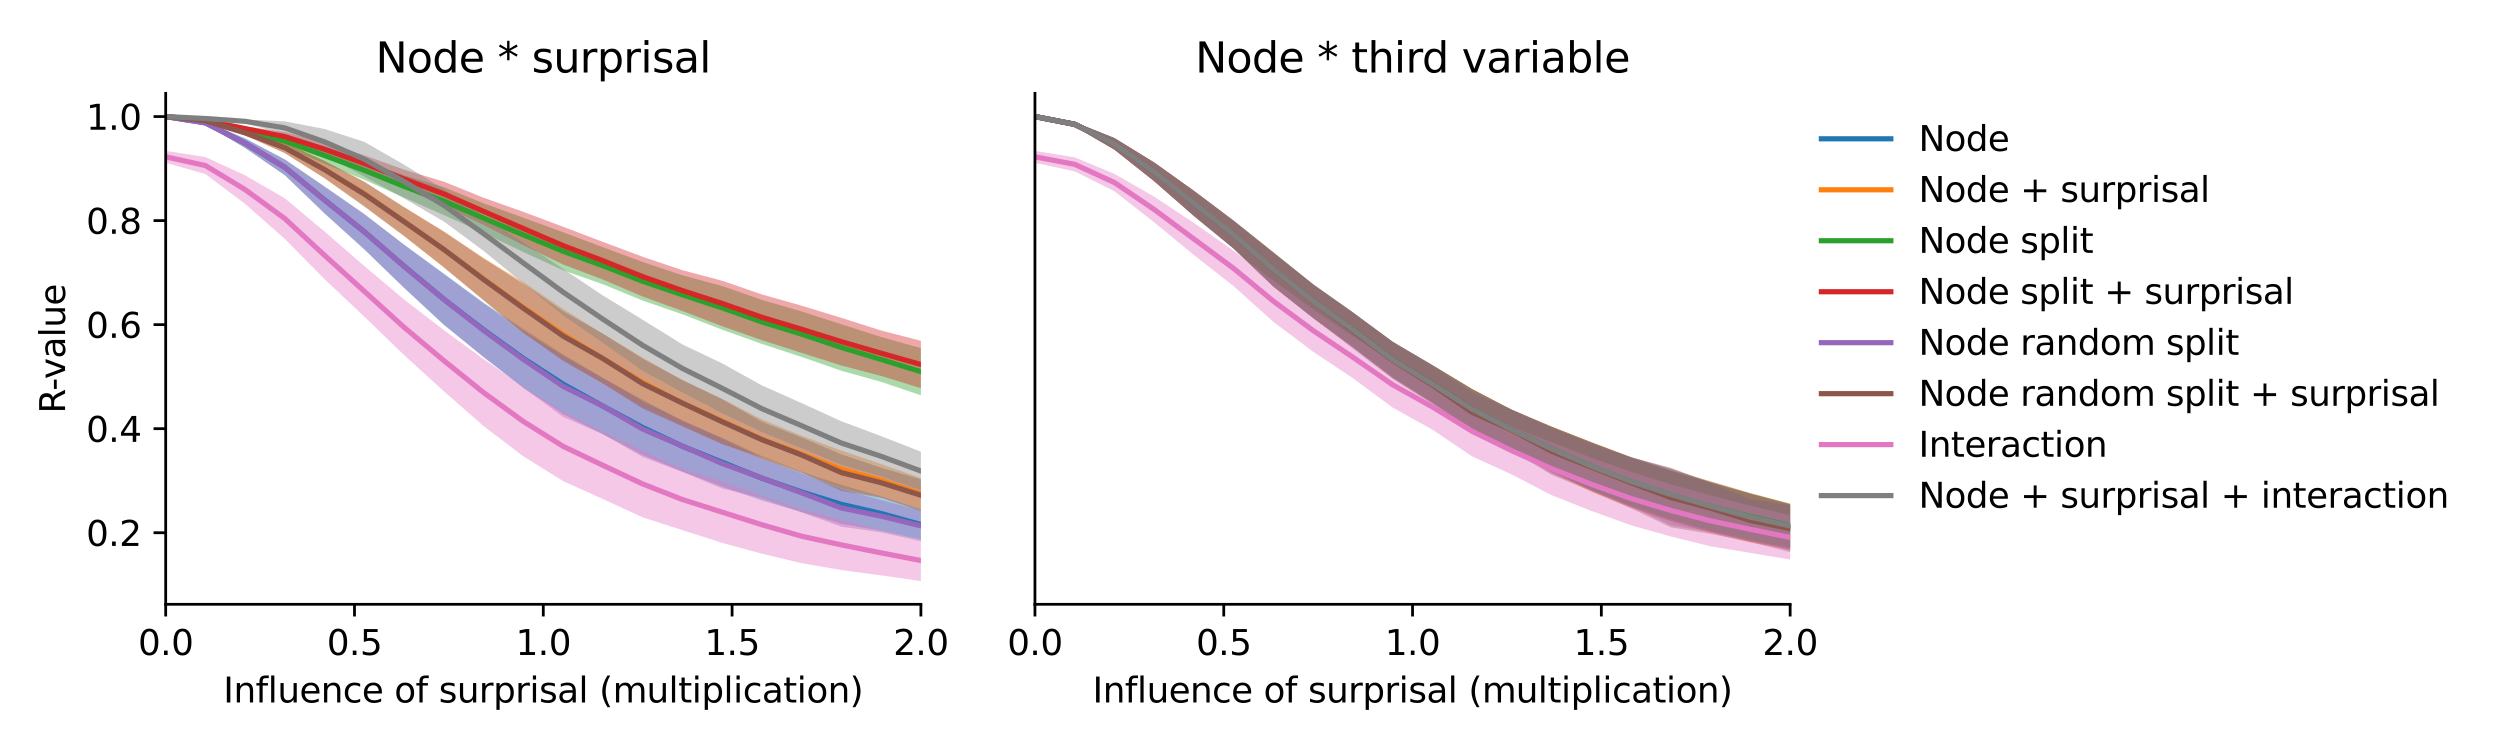 <?xml version="1.0" encoding="utf-8" standalone="no"?>
<!DOCTYPE svg PUBLIC "-//W3C//DTD SVG 1.1//EN"
  "http://www.w3.org/Graphics/SVG/1.1/DTD/svg11.dtd">
<svg xmlns:xlink="http://www.w3.org/1999/xlink" width="720pt" height="216pt" viewBox="0 0 720 216" xmlns="http://www.w3.org/2000/svg" version="1.1">
 <defs>
  <style type="text/css">*{stroke-linejoin: round; stroke-linecap: butt}</style>
 </defs>
 <g id="figure_1">
  <g id="patch_1">
   <path d="M 0 216 
L 720 216 
L 720 0 
L 0 0 
z
" style="fill: #ffffff"/>
  </g>
  <g id="axes_1">
   <g id="patch_2">
    <path d="M 47.72 174.04 
L 265.215 174.04 
L 265.215 26.88 
L 47.72 26.88 
z
" style="fill: #ffffff"/>
   </g>
   <g id="PolyCollection_1">
    <path d="M 47.72 33.569 
L 47.72 33.569 
L 59.167 35.748 
L 70.614 42.632 
L 82.061 50.492 
L 93.508 61.438 
L 104.956 71.834 
L 116.403 82.88 
L 127.85 93.573 
L 139.297 102.807 
L 150.744 111.734 
L 162.191 119.196 
L 173.638 125.082 
L 185.085 131.063 
L 196.532 135.817 
L 207.979 140.161 
L 219.427 144.124 
L 230.874 147.487 
L 242.321 150.876 
L 253.768 152.838 
L 265.215 155.472 
L 265.215 146.646 
L 265.215 146.646 
L 253.768 142.94 
L 242.321 139.629 
L 230.874 135.896 
L 219.427 131.342 
L 207.979 126.079 
L 196.532 121.208 
L 185.085 115.148 
L 173.638 108.836 
L 162.191 102.059 
L 150.744 94.739 
L 139.297 87.182 
L 127.85 78.833 
L 116.403 70.482 
L 104.956 61.746 
L 93.508 53.788 
L 82.061 45.963 
L 70.614 39.896 
L 59.167 35.041 
L 47.72 33.569 
z
" clip-path="url(#p0ae86e2008)" style="fill: #1f77b4; fill-opacity: 0.4"/>
   </g>
   <g id="PolyCollection_2">
    <path d="M 47.72 33.569 
L 47.72 33.569 
L 59.167 35.031 
L 70.614 38.986 
L 82.061 44.102 
L 93.508 51.322 
L 104.956 59.359 
L 116.403 67.964 
L 127.85 77.095 
L 139.297 86.485 
L 150.744 95.923 
L 162.191 103.596 
L 173.638 110.538 
L 185.085 117.208 
L 196.532 122.683 
L 207.979 127.697 
L 219.427 132.233 
L 230.874 136.138 
L 242.321 140.631 
L 253.768 143.161 
L 265.215 146.797 
L 265.215 137.69 
L 265.215 137.69 
L 253.768 133.636 
L 242.321 129.763 
L 230.874 125.489 
L 219.427 120.787 
L 207.979 114.847 
L 196.532 109.552 
L 185.085 103.005 
L 173.638 96.138 
L 162.191 88.971 
L 150.744 81.23 
L 139.297 74.293 
L 127.85 66.661 
L 116.403 59.611 
L 104.956 52.386 
L 93.508 46.366 
L 82.061 41.026 
L 70.614 37.524 
L 59.167 34.537 
L 47.72 33.569 
z
" clip-path="url(#p0ae86e2008)" style="fill: #ff7f0e; fill-opacity: 0.4"/>
   </g>
   <g id="PolyCollection_3">
    <path d="M 47.72 33.569 
L 47.72 33.569 
L 59.167 35.283 
L 70.614 38.767 
L 82.061 42.314 
L 93.508 47.187 
L 104.956 51.795 
L 116.403 56.91 
L 127.85 61.953 
L 139.297 67.108 
L 150.744 72.613 
L 162.191 77.849 
L 173.638 81.858 
L 185.085 86.563 
L 196.532 90.527 
L 207.979 94.953 
L 219.427 99.046 
L 230.874 102.799 
L 242.321 106.779 
L 253.768 109.984 
L 265.215 113.843 
L 265.215 100.255 
L 265.215 100.255 
L 253.768 97.055 
L 242.321 93.39 
L 230.874 89.698 
L 219.427 86.386 
L 207.979 82.369 
L 196.532 79.292 
L 185.085 75.445 
L 173.638 71.202 
L 162.191 66.897 
L 150.744 62.708 
L 139.297 58.568 
L 127.85 53.914 
L 116.403 50.458 
L 104.956 46.352 
L 93.508 42.427 
L 82.061 38.972 
L 70.614 36.926 
L 59.167 34.676 
L 47.72 33.569 
z
" clip-path="url(#p0ae86e2008)" style="fill: #2ca02c; fill-opacity: 0.4"/>
   </g>
   <g id="PolyCollection_4">
    <path d="M 47.72 33.57 
L 47.72 33.57 
L 59.167 34.95 
L 70.614 37.689 
L 82.061 40.719 
L 93.508 44.95 
L 104.956 49.392 
L 116.403 54.255 
L 127.85 59.388 
L 139.297 64.827 
L 150.744 70.645 
L 162.191 76.191 
L 173.638 80.51 
L 185.085 85.411 
L 196.532 89.564 
L 207.979 93.961 
L 219.427 97.973 
L 230.874 101.631 
L 242.321 105.268 
L 253.768 108.281 
L 265.215 111.804 
L 265.215 98.152 
L 265.215 98.152 
L 253.768 95.183 
L 242.321 91.549 
L 230.874 88.045 
L 219.427 84.797 
L 207.979 80.851 
L 196.532 77.824 
L 185.085 73.943 
L 173.638 69.67 
L 162.191 65.313 
L 150.744 61.027 
L 139.297 56.96 
L 127.85 52.326 
L 116.403 48.874 
L 104.956 44.749 
L 93.508 41.02 
L 82.061 38.013 
L 70.614 36.394 
L 59.167 34.479 
L 47.72 33.57 
z
" clip-path="url(#p0ae86e2008)" style="fill: #d62728; fill-opacity: 0.4"/>
   </g>
   <g id="PolyCollection_5">
    <path d="M 47.72 33.569 
L 47.72 33.569 
L 59.167 35.743 
L 70.614 42.635 
L 82.061 50.455 
L 93.508 61.552 
L 104.956 71.851 
L 116.403 82.971 
L 127.85 93.492 
L 139.297 102.916 
L 150.744 111.68 
L 162.191 120.071 
L 173.638 125.037 
L 185.085 131.606 
L 196.532 135.927 
L 207.979 140.687 
L 219.427 143.461 
L 230.874 147.581 
L 242.321 151.689 
L 253.768 153.308 
L 265.215 155.887 
L 265.215 147.028 
L 265.215 147.028 
L 253.768 144.012 
L 242.321 140.928 
L 230.874 136.313 
L 219.427 131.876 
L 207.979 126.304 
L 196.532 121.051 
L 185.085 115.571 
L 173.638 108.887 
L 162.191 102.506 
L 150.744 95.343 
L 139.297 87.416 
L 127.85 78.952 
L 116.403 70.521 
L 104.956 61.626 
L 93.508 53.702 
L 82.061 45.942 
L 70.614 39.883 
L 59.167 35.048 
L 47.72 33.569 
z
" clip-path="url(#p0ae86e2008)" style="fill: #9467bd; fill-opacity: 0.4"/>
   </g>
   <g id="PolyCollection_6">
    <path d="M 47.72 33.569 
L 47.72 33.57 
L 59.167 35.033 
L 70.614 38.995 
L 82.061 44.117 
L 93.508 51.378 
L 104.956 59.545 
L 116.403 68.012 
L 127.85 76.973 
L 139.297 86.53 
L 150.744 95.854 
L 162.191 103.975 
L 173.638 110.435 
L 185.085 117.68 
L 196.532 122.806 
L 207.979 127.941 
L 219.427 131.804 
L 230.874 136.114 
L 242.321 141.373 
L 253.768 143.381 
L 265.215 147.2 
L 265.215 138.071 
L 265.215 138.071 
L 253.768 134.691 
L 242.321 130.859 
L 230.874 125.994 
L 219.427 121.465 
L 207.979 114.992 
L 196.532 109.404 
L 185.085 103.308 
L 173.638 96.089 
L 162.191 89.622 
L 150.744 81.714 
L 139.297 74.469 
L 127.85 66.741 
L 116.403 59.713 
L 104.956 52.344 
L 93.508 46.391 
L 82.061 41.024 
L 70.614 37.515 
L 59.167 34.538 
L 47.72 33.569 
z
" clip-path="url(#p0ae86e2008)" style="fill: #8c564b; fill-opacity: 0.4"/>
   </g>
   <g id="PolyCollection_7">
    <path d="M 47.72 43.453 
L 47.72 46.891 
L 59.167 50.135 
L 70.614 58.737 
L 82.061 68.833 
L 93.508 80.437 
L 104.956 91.22 
L 116.403 102.298 
L 127.85 112.684 
L 139.297 122.731 
L 150.744 131.438 
L 162.191 138.564 
L 173.638 143.721 
L 185.085 148.994 
L 196.532 152.687 
L 207.979 156.349 
L 219.427 159.461 
L 230.874 162.21 
L 242.321 164.177 
L 253.768 165.714 
L 265.215 167.351 
L 265.215 155.529 
L 265.215 155.529 
L 253.768 152.748 
L 242.321 149.689 
L 230.874 146.665 
L 219.427 142.796 
L 207.979 138.664 
L 196.532 135.046 
L 185.085 129.776 
L 173.638 124.312 
L 162.191 118.543 
L 150.744 111.342 
L 139.297 103.441 
L 127.85 95.081 
L 116.403 86.284 
L 104.956 76.645 
L 93.508 66.711 
L 82.061 57.133 
L 70.614 50.509 
L 59.167 45.227 
L 47.72 43.453 
z
" clip-path="url(#p0ae86e2008)" style="fill: #e377c2; fill-opacity: 0.4"/>
   </g>
   <g id="PolyCollection_8">
    <path d="M 47.72 33.569 
L 47.72 33.569 
L 59.167 34.186 
L 70.614 35.467 
L 82.061 38.75 
L 93.508 44.58 
L 104.956 50.902 
L 116.403 57.158 
L 127.85 63.815 
L 139.297 72.274 
L 150.744 81.669 
L 162.191 90.84 
L 173.638 98.758 
L 185.085 106.812 
L 196.532 113.025 
L 207.979 118.996 
L 219.427 124.422 
L 230.874 129.111 
L 242.321 133.875 
L 253.768 137.232 
L 265.215 141.225 
L 265.215 130.094 
L 265.215 130.094 
L 253.768 125.615 
L 242.321 121.329 
L 230.874 116.105 
L 219.427 110.996 
L 207.979 104.65 
L 196.532 99.198 
L 185.085 92.089 
L 173.638 85.1 
L 162.191 77.456 
L 150.744 69.835 
L 139.297 62.361 
L 127.85 54.497 
L 116.403 47.442 
L 104.956 40.877 
L 93.508 37.16 
L 82.061 34.95 
L 70.614 34.424 
L 59.167 34.084 
L 47.72 33.569 
z
" clip-path="url(#p0ae86e2008)" style="fill: #7f7f7f; fill-opacity: 0.4"/>
   </g>
   <g id="matplotlib.axis_1">
    <g id="xtick_1">
     <g id="line2d_1">
      <defs>
       <path id="m5167c7454b" d="M 0 0 
L 0 3.5 
" style="stroke: #000000; stroke-width: 0.8"/>
      </defs>
      <g>
       <use xlink:href="#m5167c7454b" x="47.72" y="174.04" style="stroke: #000000; stroke-width: 0.8"/>
      </g>
     </g>
     <g id="text_1">
      <!-- 0.0 -->
      <g transform="translate(39.768 188.638)scale(0.1 -0.1)">
       <defs>
        <path id="DejaVuSans-30" d="M 2034 4250 
Q 1547 4250 1301 3770 
Q 1056 3291 1056 2328 
Q 1056 1369 1301 889 
Q 1547 409 2034 409 
Q 2525 409 2770 889 
Q 3016 1369 3016 2328 
Q 3016 3291 2770 3770 
Q 2525 4250 2034 4250 
z
M 2034 4750 
Q 2819 4750 3233 4129 
Q 3647 3509 3647 2328 
Q 3647 1150 3233 529 
Q 2819 -91 2034 -91 
Q 1250 -91 836 529 
Q 422 1150 422 2328 
Q 422 3509 836 4129 
Q 1250 4750 2034 4750 
z
" transform="scale(0.016)"/>
        <path id="DejaVuSans-2e" d="M 684 794 
L 1344 794 
L 1344 0 
L 684 0 
L 684 794 
z
" transform="scale(0.016)"/>
       </defs>
       <use xlink:href="#DejaVuSans-30"/>
       <use xlink:href="#DejaVuSans-2e" x="63.623"/>
       <use xlink:href="#DejaVuSans-30" x="95.41"/>
      </g>
     </g>
    </g>
    <g id="xtick_2">
     <g id="line2d_2">
      <g>
       <use xlink:href="#m5167c7454b" x="102.094" y="174.04" style="stroke: #000000; stroke-width: 0.8"/>
      </g>
     </g>
     <g id="text_2">
      <!-- 0.5 -->
      <g transform="translate(94.142 188.638)scale(0.1 -0.1)">
       <defs>
        <path id="DejaVuSans-35" d="M 691 4666 
L 3169 4666 
L 3169 4134 
L 1269 4134 
L 1269 2991 
Q 1406 3038 1543 3061 
Q 1681 3084 1819 3084 
Q 2600 3084 3056 2656 
Q 3513 2228 3513 1497 
Q 3513 744 3044 326 
Q 2575 -91 1722 -91 
Q 1428 -91 1123 -41 
Q 819 9 494 109 
L 494 744 
Q 775 591 1075 516 
Q 1375 441 1709 441 
Q 2250 441 2565 725 
Q 2881 1009 2881 1497 
Q 2881 1984 2565 2268 
Q 2250 2553 1709 2553 
Q 1456 2553 1204 2497 
Q 953 2441 691 2322 
L 691 4666 
z
" transform="scale(0.016)"/>
       </defs>
       <use xlink:href="#DejaVuSans-30"/>
       <use xlink:href="#DejaVuSans-2e" x="63.623"/>
       <use xlink:href="#DejaVuSans-35" x="95.41"/>
      </g>
     </g>
    </g>
    <g id="xtick_3">
     <g id="line2d_3">
      <g>
       <use xlink:href="#m5167c7454b" x="156.468" y="174.04" style="stroke: #000000; stroke-width: 0.8"/>
      </g>
     </g>
     <g id="text_3">
      <!-- 1.0 -->
      <g transform="translate(148.516 188.638)scale(0.1 -0.1)">
       <defs>
        <path id="DejaVuSans-31" d="M 794 531 
L 1825 531 
L 1825 4091 
L 703 3866 
L 703 4441 
L 1819 4666 
L 2450 4666 
L 2450 531 
L 3481 531 
L 3481 0 
L 794 0 
L 794 531 
z
" transform="scale(0.016)"/>
       </defs>
       <use xlink:href="#DejaVuSans-31"/>
       <use xlink:href="#DejaVuSans-2e" x="63.623"/>
       <use xlink:href="#DejaVuSans-30" x="95.41"/>
      </g>
     </g>
    </g>
    <g id="xtick_4">
     <g id="line2d_4">
      <g>
       <use xlink:href="#m5167c7454b" x="210.841" y="174.04" style="stroke: #000000; stroke-width: 0.8"/>
      </g>
     </g>
     <g id="text_4">
      <!-- 1.5 -->
      <g transform="translate(202.89 188.638)scale(0.1 -0.1)">
       <use xlink:href="#DejaVuSans-31"/>
       <use xlink:href="#DejaVuSans-2e" x="63.623"/>
       <use xlink:href="#DejaVuSans-35" x="95.41"/>
      </g>
     </g>
    </g>
    <g id="xtick_5">
     <g id="line2d_5">
      <g>
       <use xlink:href="#m5167c7454b" x="265.215" y="174.04" style="stroke: #000000; stroke-width: 0.8"/>
      </g>
     </g>
     <g id="text_5">
      <!-- 2.0 -->
      <g transform="translate(257.263 188.638)scale(0.1 -0.1)">
       <defs>
        <path id="DejaVuSans-32" d="M 1228 531 
L 3431 531 
L 3431 0 
L 469 0 
L 469 531 
Q 828 903 1448 1529 
Q 2069 2156 2228 2338 
Q 2531 2678 2651 2914 
Q 2772 3150 2772 3378 
Q 2772 3750 2511 3984 
Q 2250 4219 1831 4219 
Q 1534 4219 1204 4116 
Q 875 4013 500 3803 
L 500 4441 
Q 881 4594 1212 4672 
Q 1544 4750 1819 4750 
Q 2544 4750 2975 4387 
Q 3406 4025 3406 3419 
Q 3406 3131 3298 2873 
Q 3191 2616 2906 2266 
Q 2828 2175 2409 1742 
Q 1991 1309 1228 531 
z
" transform="scale(0.016)"/>
       </defs>
       <use xlink:href="#DejaVuSans-32"/>
       <use xlink:href="#DejaVuSans-2e" x="63.623"/>
       <use xlink:href="#DejaVuSans-30" x="95.41"/>
      </g>
     </g>
    </g>
    <g id="text_6">
     <!-- Influence of surprisal (multiplication) -->
     <g transform="translate(64.321 202.317)scale(0.1 -0.1)">
      <defs>
       <path id="DejaVuSans-49" d="M 628 4666 
L 1259 4666 
L 1259 0 
L 628 0 
L 628 4666 
z
" transform="scale(0.016)"/>
       <path id="DejaVuSans-6e" d="M 3513 2113 
L 3513 0 
L 2938 0 
L 2938 2094 
Q 2938 2591 2744 2837 
Q 2550 3084 2163 3084 
Q 1697 3084 1428 2787 
Q 1159 2491 1159 1978 
L 1159 0 
L 581 0 
L 581 3500 
L 1159 3500 
L 1159 2956 
Q 1366 3272 1645 3428 
Q 1925 3584 2291 3584 
Q 2894 3584 3203 3211 
Q 3513 2838 3513 2113 
z
" transform="scale(0.016)"/>
       <path id="DejaVuSans-66" d="M 2375 4863 
L 2375 4384 
L 1825 4384 
Q 1516 4384 1395 4259 
Q 1275 4134 1275 3809 
L 1275 3500 
L 2222 3500 
L 2222 3053 
L 1275 3053 
L 1275 0 
L 697 0 
L 697 3053 
L 147 3053 
L 147 3500 
L 697 3500 
L 697 3744 
Q 697 4328 969 4595 
Q 1241 4863 1831 4863 
L 2375 4863 
z
" transform="scale(0.016)"/>
       <path id="DejaVuSans-6c" d="M 603 4863 
L 1178 4863 
L 1178 0 
L 603 0 
L 603 4863 
z
" transform="scale(0.016)"/>
       <path id="DejaVuSans-75" d="M 544 1381 
L 544 3500 
L 1119 3500 
L 1119 1403 
Q 1119 906 1312 657 
Q 1506 409 1894 409 
Q 2359 409 2629 706 
Q 2900 1003 2900 1516 
L 2900 3500 
L 3475 3500 
L 3475 0 
L 2900 0 
L 2900 538 
Q 2691 219 2414 64 
Q 2138 -91 1772 -91 
Q 1169 -91 856 284 
Q 544 659 544 1381 
z
M 1991 3584 
L 1991 3584 
z
" transform="scale(0.016)"/>
       <path id="DejaVuSans-65" d="M 3597 1894 
L 3597 1613 
L 953 1613 
Q 991 1019 1311 708 
Q 1631 397 2203 397 
Q 2534 397 2845 478 
Q 3156 559 3463 722 
L 3463 178 
Q 3153 47 2828 -22 
Q 2503 -91 2169 -91 
Q 1331 -91 842 396 
Q 353 884 353 1716 
Q 353 2575 817 3079 
Q 1281 3584 2069 3584 
Q 2775 3584 3186 3129 
Q 3597 2675 3597 1894 
z
M 3022 2063 
Q 3016 2534 2758 2815 
Q 2500 3097 2075 3097 
Q 1594 3097 1305 2825 
Q 1016 2553 972 2059 
L 3022 2063 
z
" transform="scale(0.016)"/>
       <path id="DejaVuSans-63" d="M 3122 3366 
L 3122 2828 
Q 2878 2963 2633 3030 
Q 2388 3097 2138 3097 
Q 1578 3097 1268 2742 
Q 959 2388 959 1747 
Q 959 1106 1268 751 
Q 1578 397 2138 397 
Q 2388 397 2633 464 
Q 2878 531 3122 666 
L 3122 134 
Q 2881 22 2623 -34 
Q 2366 -91 2075 -91 
Q 1284 -91 818 406 
Q 353 903 353 1747 
Q 353 2603 823 3093 
Q 1294 3584 2113 3584 
Q 2378 3584 2631 3529 
Q 2884 3475 3122 3366 
z
" transform="scale(0.016)"/>
       <path id="DejaVuSans-20" transform="scale(0.016)"/>
       <path id="DejaVuSans-6f" d="M 1959 3097 
Q 1497 3097 1228 2736 
Q 959 2375 959 1747 
Q 959 1119 1226 758 
Q 1494 397 1959 397 
Q 2419 397 2687 759 
Q 2956 1122 2956 1747 
Q 2956 2369 2687 2733 
Q 2419 3097 1959 3097 
z
M 1959 3584 
Q 2709 3584 3137 3096 
Q 3566 2609 3566 1747 
Q 3566 888 3137 398 
Q 2709 -91 1959 -91 
Q 1206 -91 779 398 
Q 353 888 353 1747 
Q 353 2609 779 3096 
Q 1206 3584 1959 3584 
z
" transform="scale(0.016)"/>
       <path id="DejaVuSans-73" d="M 2834 3397 
L 2834 2853 
Q 2591 2978 2328 3040 
Q 2066 3103 1784 3103 
Q 1356 3103 1142 2972 
Q 928 2841 928 2578 
Q 928 2378 1081 2264 
Q 1234 2150 1697 2047 
L 1894 2003 
Q 2506 1872 2764 1633 
Q 3022 1394 3022 966 
Q 3022 478 2636 193 
Q 2250 -91 1575 -91 
Q 1294 -91 989 -36 
Q 684 19 347 128 
L 347 722 
Q 666 556 975 473 
Q 1284 391 1588 391 
Q 1994 391 2212 530 
Q 2431 669 2431 922 
Q 2431 1156 2273 1281 
Q 2116 1406 1581 1522 
L 1381 1569 
Q 847 1681 609 1914 
Q 372 2147 372 2553 
Q 372 3047 722 3315 
Q 1072 3584 1716 3584 
Q 2034 3584 2315 3537 
Q 2597 3491 2834 3397 
z
" transform="scale(0.016)"/>
       <path id="DejaVuSans-72" d="M 2631 2963 
Q 2534 3019 2420 3045 
Q 2306 3072 2169 3072 
Q 1681 3072 1420 2755 
Q 1159 2438 1159 1844 
L 1159 0 
L 581 0 
L 581 3500 
L 1159 3500 
L 1159 2956 
Q 1341 3275 1631 3429 
Q 1922 3584 2338 3584 
Q 2397 3584 2469 3576 
Q 2541 3569 2628 3553 
L 2631 2963 
z
" transform="scale(0.016)"/>
       <path id="DejaVuSans-70" d="M 1159 525 
L 1159 -1331 
L 581 -1331 
L 581 3500 
L 1159 3500 
L 1159 2969 
Q 1341 3281 1617 3432 
Q 1894 3584 2278 3584 
Q 2916 3584 3314 3078 
Q 3713 2572 3713 1747 
Q 3713 922 3314 415 
Q 2916 -91 2278 -91 
Q 1894 -91 1617 61 
Q 1341 213 1159 525 
z
M 3116 1747 
Q 3116 2381 2855 2742 
Q 2594 3103 2138 3103 
Q 1681 3103 1420 2742 
Q 1159 2381 1159 1747 
Q 1159 1113 1420 752 
Q 1681 391 2138 391 
Q 2594 391 2855 752 
Q 3116 1113 3116 1747 
z
" transform="scale(0.016)"/>
       <path id="DejaVuSans-69" d="M 603 3500 
L 1178 3500 
L 1178 0 
L 603 0 
L 603 3500 
z
M 603 4863 
L 1178 4863 
L 1178 4134 
L 603 4134 
L 603 4863 
z
" transform="scale(0.016)"/>
       <path id="DejaVuSans-61" d="M 2194 1759 
Q 1497 1759 1228 1600 
Q 959 1441 959 1056 
Q 959 750 1161 570 
Q 1363 391 1709 391 
Q 2188 391 2477 730 
Q 2766 1069 2766 1631 
L 2766 1759 
L 2194 1759 
z
M 3341 1997 
L 3341 0 
L 2766 0 
L 2766 531 
Q 2569 213 2275 61 
Q 1981 -91 1556 -91 
Q 1019 -91 701 211 
Q 384 513 384 1019 
Q 384 1609 779 1909 
Q 1175 2209 1959 2209 
L 2766 2209 
L 2766 2266 
Q 2766 2663 2505 2880 
Q 2244 3097 1772 3097 
Q 1472 3097 1187 3025 
Q 903 2953 641 2809 
L 641 3341 
Q 956 3463 1253 3523 
Q 1550 3584 1831 3584 
Q 2591 3584 2966 3190 
Q 3341 2797 3341 1997 
z
" transform="scale(0.016)"/>
       <path id="DejaVuSans-28" d="M 1984 4856 
Q 1566 4138 1362 3434 
Q 1159 2731 1159 2009 
Q 1159 1288 1364 580 
Q 1569 -128 1984 -844 
L 1484 -844 
Q 1016 -109 783 600 
Q 550 1309 550 2009 
Q 550 2706 781 3412 
Q 1013 4119 1484 4856 
L 1984 4856 
z
" transform="scale(0.016)"/>
       <path id="DejaVuSans-6d" d="M 3328 2828 
Q 3544 3216 3844 3400 
Q 4144 3584 4550 3584 
Q 5097 3584 5394 3201 
Q 5691 2819 5691 2113 
L 5691 0 
L 5113 0 
L 5113 2094 
Q 5113 2597 4934 2840 
Q 4756 3084 4391 3084 
Q 3944 3084 3684 2787 
Q 3425 2491 3425 1978 
L 3425 0 
L 2847 0 
L 2847 2094 
Q 2847 2600 2669 2842 
Q 2491 3084 2119 3084 
Q 1678 3084 1418 2786 
Q 1159 2488 1159 1978 
L 1159 0 
L 581 0 
L 581 3500 
L 1159 3500 
L 1159 2956 
Q 1356 3278 1631 3431 
Q 1906 3584 2284 3584 
Q 2666 3584 2933 3390 
Q 3200 3197 3328 2828 
z
" transform="scale(0.016)"/>
       <path id="DejaVuSans-74" d="M 1172 4494 
L 1172 3500 
L 2356 3500 
L 2356 3053 
L 1172 3053 
L 1172 1153 
Q 1172 725 1289 603 
Q 1406 481 1766 481 
L 2356 481 
L 2356 0 
L 1766 0 
Q 1100 0 847 248 
Q 594 497 594 1153 
L 594 3053 
L 172 3053 
L 172 3500 
L 594 3500 
L 594 4494 
L 1172 4494 
z
" transform="scale(0.016)"/>
       <path id="DejaVuSans-29" d="M 513 4856 
L 1013 4856 
Q 1481 4119 1714 3412 
Q 1947 2706 1947 2009 
Q 1947 1309 1714 600 
Q 1481 -109 1013 -844 
L 513 -844 
Q 928 -128 1133 580 
Q 1338 1288 1338 2009 
Q 1338 2731 1133 3434 
Q 928 4138 513 4856 
z
" transform="scale(0.016)"/>
      </defs>
      <use xlink:href="#DejaVuSans-49"/>
      <use xlink:href="#DejaVuSans-6e" x="29.492"/>
      <use xlink:href="#DejaVuSans-66" x="92.871"/>
      <use xlink:href="#DejaVuSans-6c" x="128.076"/>
      <use xlink:href="#DejaVuSans-75" x="155.859"/>
      <use xlink:href="#DejaVuSans-65" x="219.238"/>
      <use xlink:href="#DejaVuSans-6e" x="280.762"/>
      <use xlink:href="#DejaVuSans-63" x="344.141"/>
      <use xlink:href="#DejaVuSans-65" x="399.121"/>
      <use xlink:href="#DejaVuSans-20" x="460.645"/>
      <use xlink:href="#DejaVuSans-6f" x="492.432"/>
      <use xlink:href="#DejaVuSans-66" x="553.613"/>
      <use xlink:href="#DejaVuSans-20" x="588.818"/>
      <use xlink:href="#DejaVuSans-73" x="620.605"/>
      <use xlink:href="#DejaVuSans-75" x="672.705"/>
      <use xlink:href="#DejaVuSans-72" x="736.084"/>
      <use xlink:href="#DejaVuSans-70" x="777.197"/>
      <use xlink:href="#DejaVuSans-72" x="840.674"/>
      <use xlink:href="#DejaVuSans-69" x="881.787"/>
      <use xlink:href="#DejaVuSans-73" x="909.57"/>
      <use xlink:href="#DejaVuSans-61" x="961.67"/>
      <use xlink:href="#DejaVuSans-6c" x="1022.949"/>
      <use xlink:href="#DejaVuSans-20" x="1050.732"/>
      <use xlink:href="#DejaVuSans-28" x="1082.52"/>
      <use xlink:href="#DejaVuSans-6d" x="1121.533"/>
      <use xlink:href="#DejaVuSans-75" x="1218.945"/>
      <use xlink:href="#DejaVuSans-6c" x="1282.324"/>
      <use xlink:href="#DejaVuSans-74" x="1310.107"/>
      <use xlink:href="#DejaVuSans-69" x="1349.316"/>
      <use xlink:href="#DejaVuSans-70" x="1377.1"/>
      <use xlink:href="#DejaVuSans-6c" x="1440.576"/>
      <use xlink:href="#DejaVuSans-69" x="1468.359"/>
      <use xlink:href="#DejaVuSans-63" x="1496.143"/>
      <use xlink:href="#DejaVuSans-61" x="1551.123"/>
      <use xlink:href="#DejaVuSans-74" x="1612.402"/>
      <use xlink:href="#DejaVuSans-69" x="1651.611"/>
      <use xlink:href="#DejaVuSans-6f" x="1679.395"/>
      <use xlink:href="#DejaVuSans-6e" x="1740.576"/>
      <use xlink:href="#DejaVuSans-29" x="1803.955"/>
     </g>
    </g>
   </g>
   <g id="matplotlib.axis_2">
    <g id="ytick_1">
     <g id="line2d_6">
      <defs>
       <path id="m314ac0f480" d="M 0 0 
L -3.5 0 
" style="stroke: #000000; stroke-width: 0.8"/>
      </defs>
      <g>
       <use xlink:href="#m314ac0f480" x="47.72" y="153.424" style="stroke: #000000; stroke-width: 0.8"/>
      </g>
     </g>
     <g id="text_7">
      <!-- 0.2 -->
      <g transform="translate(24.817 157.223)scale(0.1 -0.1)">
       <use xlink:href="#DejaVuSans-30"/>
       <use xlink:href="#DejaVuSans-2e" x="63.623"/>
       <use xlink:href="#DejaVuSans-32" x="95.41"/>
      </g>
     </g>
    </g>
    <g id="ytick_2">
     <g id="line2d_7">
      <g>
       <use xlink:href="#m314ac0f480" x="47.72" y="123.46" style="stroke: #000000; stroke-width: 0.8"/>
      </g>
     </g>
     <g id="text_8">
      <!-- 0.4 -->
      <g transform="translate(24.817 127.26)scale(0.1 -0.1)">
       <defs>
        <path id="DejaVuSans-34" d="M 2419 4116 
L 825 1625 
L 2419 1625 
L 2419 4116 
z
M 2253 4666 
L 3047 4666 
L 3047 1625 
L 3713 1625 
L 3713 1100 
L 3047 1100 
L 3047 0 
L 2419 0 
L 2419 1100 
L 313 1100 
L 313 1709 
L 2253 4666 
z
" transform="scale(0.016)"/>
       </defs>
       <use xlink:href="#DejaVuSans-30"/>
       <use xlink:href="#DejaVuSans-2e" x="63.623"/>
       <use xlink:href="#DejaVuSans-34" x="95.41"/>
      </g>
     </g>
    </g>
    <g id="ytick_3">
     <g id="line2d_8">
      <g>
       <use xlink:href="#m314ac0f480" x="47.72" y="93.497" style="stroke: #000000; stroke-width: 0.8"/>
      </g>
     </g>
     <g id="text_9">
      <!-- 0.6 -->
      <g transform="translate(24.817 97.296)scale(0.1 -0.1)">
       <defs>
        <path id="DejaVuSans-36" d="M 2113 2584 
Q 1688 2584 1439 2293 
Q 1191 2003 1191 1497 
Q 1191 994 1439 701 
Q 1688 409 2113 409 
Q 2538 409 2786 701 
Q 3034 994 3034 1497 
Q 3034 2003 2786 2293 
Q 2538 2584 2113 2584 
z
M 3366 4563 
L 3366 3988 
Q 3128 4100 2886 4159 
Q 2644 4219 2406 4219 
Q 1781 4219 1451 3797 
Q 1122 3375 1075 2522 
Q 1259 2794 1537 2939 
Q 1816 3084 2150 3084 
Q 2853 3084 3261 2657 
Q 3669 2231 3669 1497 
Q 3669 778 3244 343 
Q 2819 -91 2113 -91 
Q 1303 -91 875 529 
Q 447 1150 447 2328 
Q 447 3434 972 4092 
Q 1497 4750 2381 4750 
Q 2619 4750 2861 4703 
Q 3103 4656 3366 4563 
z
" transform="scale(0.016)"/>
       </defs>
       <use xlink:href="#DejaVuSans-30"/>
       <use xlink:href="#DejaVuSans-2e" x="63.623"/>
       <use xlink:href="#DejaVuSans-36" x="95.41"/>
      </g>
     </g>
    </g>
    <g id="ytick_4">
     <g id="line2d_9">
      <g>
       <use xlink:href="#m314ac0f480" x="47.72" y="63.533" style="stroke: #000000; stroke-width: 0.8"/>
      </g>
     </g>
     <g id="text_10">
      <!-- 0.8 -->
      <g transform="translate(24.817 67.332)scale(0.1 -0.1)">
       <defs>
        <path id="DejaVuSans-38" d="M 2034 2216 
Q 1584 2216 1326 1975 
Q 1069 1734 1069 1313 
Q 1069 891 1326 650 
Q 1584 409 2034 409 
Q 2484 409 2743 651 
Q 3003 894 3003 1313 
Q 3003 1734 2745 1975 
Q 2488 2216 2034 2216 
z
M 1403 2484 
Q 997 2584 770 2862 
Q 544 3141 544 3541 
Q 544 4100 942 4425 
Q 1341 4750 2034 4750 
Q 2731 4750 3128 4425 
Q 3525 4100 3525 3541 
Q 3525 3141 3298 2862 
Q 3072 2584 2669 2484 
Q 3125 2378 3379 2068 
Q 3634 1759 3634 1313 
Q 3634 634 3220 271 
Q 2806 -91 2034 -91 
Q 1263 -91 848 271 
Q 434 634 434 1313 
Q 434 1759 690 2068 
Q 947 2378 1403 2484 
z
M 1172 3481 
Q 1172 3119 1398 2916 
Q 1625 2713 2034 2713 
Q 2441 2713 2670 2916 
Q 2900 3119 2900 3481 
Q 2900 3844 2670 4047 
Q 2441 4250 2034 4250 
Q 1625 4250 1398 4047 
Q 1172 3844 1172 3481 
z
" transform="scale(0.016)"/>
       </defs>
       <use xlink:href="#DejaVuSans-30"/>
       <use xlink:href="#DejaVuSans-2e" x="63.623"/>
       <use xlink:href="#DejaVuSans-38" x="95.41"/>
      </g>
     </g>
    </g>
    <g id="ytick_5">
     <g id="line2d_10">
      <g>
       <use xlink:href="#m314ac0f480" x="47.72" y="33.569" style="stroke: #000000; stroke-width: 0.8"/>
      </g>
     </g>
     <g id="text_11">
      <!-- 1.0 -->
      <g transform="translate(24.817 37.368)scale(0.1 -0.1)">
       <use xlink:href="#DejaVuSans-31"/>
       <use xlink:href="#DejaVuSans-2e" x="63.623"/>
       <use xlink:href="#DejaVuSans-30" x="95.41"/>
      </g>
     </g>
    </g>
    <g id="text_12">
     <!-- R-value -->
     <g transform="translate(18.737 119.065)rotate(-90)scale(0.1 -0.1)">
      <defs>
       <path id="DejaVuSans-52" d="M 2841 2188 
Q 3044 2119 3236 1894 
Q 3428 1669 3622 1275 
L 4263 0 
L 3584 0 
L 2988 1197 
Q 2756 1666 2539 1819 
Q 2322 1972 1947 1972 
L 1259 1972 
L 1259 0 
L 628 0 
L 628 4666 
L 2053 4666 
Q 2853 4666 3247 4331 
Q 3641 3997 3641 3322 
Q 3641 2881 3436 2590 
Q 3231 2300 2841 2188 
z
M 1259 4147 
L 1259 2491 
L 2053 2491 
Q 2509 2491 2742 2702 
Q 2975 2913 2975 3322 
Q 2975 3731 2742 3939 
Q 2509 4147 2053 4147 
L 1259 4147 
z
" transform="scale(0.016)"/>
       <path id="DejaVuSans-2d" d="M 313 2009 
L 1997 2009 
L 1997 1497 
L 313 1497 
L 313 2009 
z
" transform="scale(0.016)"/>
       <path id="DejaVuSans-76" d="M 191 3500 
L 800 3500 
L 1894 563 
L 2988 3500 
L 3597 3500 
L 2284 0 
L 1503 0 
L 191 3500 
z
" transform="scale(0.016)"/>
      </defs>
      <use xlink:href="#DejaVuSans-52"/>
      <use xlink:href="#DejaVuSans-2d" x="65.482"/>
      <use xlink:href="#DejaVuSans-76" x="98.941"/>
      <use xlink:href="#DejaVuSans-61" x="158.121"/>
      <use xlink:href="#DejaVuSans-6c" x="219.4"/>
      <use xlink:href="#DejaVuSans-75" x="247.184"/>
      <use xlink:href="#DejaVuSans-65" x="310.562"/>
     </g>
    </g>
   </g>
   <g id="line2d_11">
    <path d="M 47.72 33.569 
L 59.167 35.395 
L 70.614 41.264 
L 82.061 48.228 
L 93.508 57.613 
L 104.956 66.79 
L 116.403 76.681 
L 127.85 86.203 
L 139.297 94.995 
L 150.744 103.237 
L 162.191 110.627 
L 173.638 116.959 
L 185.085 123.106 
L 196.532 128.512 
L 207.979 133.12 
L 219.427 137.733 
L 230.874 141.691 
L 242.321 145.252 
L 253.768 147.889 
L 265.215 151.059 
" clip-path="url(#p0ae86e2008)" style="fill: none; stroke: #1f77b4; stroke-width: 1.5; stroke-linecap: square"/>
   </g>
   <g id="line2d_12">
    <path d="M 47.72 33.569 
L 59.167 34.784 
L 70.614 38.255 
L 82.061 42.564 
L 93.508 48.844 
L 104.956 55.873 
L 116.403 63.787 
L 127.85 71.878 
L 139.297 80.389 
L 150.744 88.577 
L 162.191 96.284 
L 173.638 103.338 
L 185.085 110.106 
L 196.532 116.117 
L 207.979 121.272 
L 219.427 126.51 
L 230.874 130.813 
L 242.321 135.197 
L 253.768 138.398 
L 265.215 142.243 
" clip-path="url(#p0ae86e2008)" style="fill: none; stroke: #ff7f0e; stroke-width: 1.5; stroke-linecap: square"/>
   </g>
   <g id="line2d_13">
    <path d="M 47.72 33.569 
L 59.167 34.979 
L 70.614 37.847 
L 82.061 40.643 
L 93.508 44.807 
L 104.956 49.073 
L 116.403 53.684 
L 127.85 57.934 
L 139.297 62.838 
L 150.744 67.66 
L 162.191 72.373 
L 173.638 76.53 
L 185.085 81.004 
L 196.532 84.909 
L 207.979 88.661 
L 219.427 92.716 
L 230.874 96.248 
L 242.321 100.084 
L 253.768 103.519 
L 265.215 107.049 
" clip-path="url(#p0ae86e2008)" style="fill: none; stroke: #2ca02c; stroke-width: 1.5; stroke-linecap: square"/>
   </g>
   <g id="line2d_14">
    <path d="M 47.72 33.57 
L 59.167 34.714 
L 70.614 37.041 
L 82.061 39.366 
L 93.508 42.985 
L 104.956 47.07 
L 116.403 51.565 
L 127.85 55.857 
L 139.297 60.893 
L 150.744 65.836 
L 162.191 70.752 
L 173.638 75.09 
L 185.085 79.677 
L 196.532 83.694 
L 207.979 87.406 
L 219.427 91.385 
L 230.874 94.838 
L 242.321 98.408 
L 253.768 101.732 
L 265.215 104.978 
" clip-path="url(#p0ae86e2008)" style="fill: none; stroke: #d62728; stroke-width: 1.5; stroke-linecap: square"/>
   </g>
   <g id="line2d_15">
    <path d="M 47.72 33.569 
L 59.167 35.395 
L 70.614 41.259 
L 82.061 48.199 
L 93.508 57.627 
L 104.956 66.739 
L 116.403 76.746 
L 127.85 86.222 
L 139.297 95.166 
L 150.744 103.511 
L 162.191 111.289 
L 173.638 116.962 
L 185.085 123.588 
L 196.532 128.489 
L 207.979 133.496 
L 219.427 137.669 
L 230.874 141.947 
L 242.321 146.308 
L 253.768 148.66 
L 265.215 151.458 
" clip-path="url(#p0ae86e2008)" style="fill: none; stroke: #9467bd; stroke-width: 1.5; stroke-linecap: square"/>
   </g>
   <g id="line2d_16">
    <path d="M 47.72 33.57 
L 59.167 34.786 
L 70.614 38.255 
L 82.061 42.57 
L 93.508 48.885 
L 104.956 55.945 
L 116.403 63.862 
L 127.85 71.857 
L 139.297 80.5 
L 150.744 88.784 
L 162.191 96.799 
L 173.638 103.262 
L 185.085 110.494 
L 196.532 116.105 
L 207.979 121.467 
L 219.427 126.634 
L 230.874 131.054 
L 242.321 136.116 
L 253.768 139.036 
L 265.215 142.636 
" clip-path="url(#p0ae86e2008)" style="fill: none; stroke: #8c564b; stroke-width: 1.5; stroke-linecap: square"/>
   </g>
   <g id="line2d_17">
    <path d="M 47.72 45.172 
L 59.167 47.681 
L 70.614 54.623 
L 82.061 62.983 
L 93.508 73.574 
L 104.956 83.932 
L 116.403 94.291 
L 127.85 103.883 
L 139.297 113.086 
L 150.744 121.39 
L 162.191 128.554 
L 173.638 134.016 
L 185.085 139.385 
L 196.532 143.867 
L 207.979 147.507 
L 219.427 151.129 
L 230.874 154.438 
L 242.321 156.933 
L 253.768 159.231 
L 265.215 161.44 
" clip-path="url(#p0ae86e2008)" style="fill: none; stroke: #e377c2; stroke-width: 1.5; stroke-linecap: square"/>
   </g>
   <g id="line2d_18">
    <path d="M 47.72 33.569 
L 59.167 34.135 
L 70.614 34.945 
L 82.061 36.85 
L 93.508 40.87 
L 104.956 45.89 
L 116.403 52.3 
L 127.85 59.156 
L 139.297 67.318 
L 150.744 75.752 
L 162.191 84.148 
L 173.638 91.929 
L 185.085 99.451 
L 196.532 106.111 
L 207.979 111.823 
L 219.427 117.709 
L 230.874 122.608 
L 242.321 127.602 
L 253.768 131.423 
L 265.215 135.659 
" clip-path="url(#p0ae86e2008)" style="fill: none; stroke: #7f7f7f; stroke-width: 1.5; stroke-linecap: square"/>
   </g>
   <g id="patch_3">
    <path d="M 47.72 174.04 
L 47.72 26.88 
" style="fill: none; stroke: #000000; stroke-width: 0.8; stroke-linejoin: miter; stroke-linecap: square"/>
   </g>
   <g id="patch_4">
    <path d="M 47.72 174.04 
L 265.215 174.04 
" style="fill: none; stroke: #000000; stroke-width: 0.8; stroke-linejoin: miter; stroke-linecap: square"/>
   </g>
   <g id="text_13">
    <!-- Node * surprisal -->
    <g transform="translate(108.186 20.88)scale(0.12 -0.12)">
     <defs>
      <path id="DejaVuSans-4e" d="M 628 4666 
L 1478 4666 
L 3547 763 
L 3547 4666 
L 4159 4666 
L 4159 0 
L 3309 0 
L 1241 3903 
L 1241 0 
L 628 0 
L 628 4666 
z
" transform="scale(0.016)"/>
      <path id="DejaVuSans-64" d="M 2906 2969 
L 2906 4863 
L 3481 4863 
L 3481 0 
L 2906 0 
L 2906 525 
Q 2725 213 2448 61 
Q 2172 -91 1784 -91 
Q 1150 -91 751 415 
Q 353 922 353 1747 
Q 353 2572 751 3078 
Q 1150 3584 1784 3584 
Q 2172 3584 2448 3432 
Q 2725 3281 2906 2969 
z
M 947 1747 
Q 947 1113 1208 752 
Q 1469 391 1925 391 
Q 2381 391 2643 752 
Q 2906 1113 2906 1747 
Q 2906 2381 2643 2742 
Q 2381 3103 1925 3103 
Q 1469 3103 1208 2742 
Q 947 2381 947 1747 
z
" transform="scale(0.016)"/>
      <path id="DejaVuSans-2a" d="M 3009 3897 
L 1888 3291 
L 3009 2681 
L 2828 2375 
L 1778 3009 
L 1778 1831 
L 1422 1831 
L 1422 3009 
L 372 2375 
L 191 2681 
L 1313 3291 
L 191 3897 
L 372 4206 
L 1422 3572 
L 1422 4750 
L 1778 4750 
L 1778 3572 
L 2828 4206 
L 3009 3897 
z
" transform="scale(0.016)"/>
     </defs>
     <use xlink:href="#DejaVuSans-4e"/>
     <use xlink:href="#DejaVuSans-6f" x="74.805"/>
     <use xlink:href="#DejaVuSans-64" x="135.986"/>
     <use xlink:href="#DejaVuSans-65" x="199.463"/>
     <use xlink:href="#DejaVuSans-20" x="260.986"/>
     <use xlink:href="#DejaVuSans-2a" x="292.773"/>
     <use xlink:href="#DejaVuSans-20" x="342.773"/>
     <use xlink:href="#DejaVuSans-73" x="374.561"/>
     <use xlink:href="#DejaVuSans-75" x="426.66"/>
     <use xlink:href="#DejaVuSans-72" x="490.039"/>
     <use xlink:href="#DejaVuSans-70" x="531.152"/>
     <use xlink:href="#DejaVuSans-72" x="594.629"/>
     <use xlink:href="#DejaVuSans-69" x="635.742"/>
     <use xlink:href="#DejaVuSans-73" x="663.525"/>
     <use xlink:href="#DejaVuSans-61" x="715.625"/>
     <use xlink:href="#DejaVuSans-6c" x="776.904"/>
    </g>
   </g>
  </g>
  <g id="axes_2">
   <g id="patch_5">
    <path d="M 298.065 174.04 
L 515.56 174.04 
L 515.56 26.88 
L 298.065 26.88 
z
" style="fill: #ffffff"/>
   </g>
   <g id="PolyCollection_9">
    <path d="M 298.065 33.569 
L 298.065 33.569 
L 309.512 36.412 
L 320.959 43.078 
L 332.406 52.173 
L 343.853 62.106 
L 355.301 71.582 
L 366.748 82.51 
L 378.195 91.534 
L 389.642 99.81 
L 401.089 108.554 
L 412.536 115.835 
L 423.983 123.606 
L 435.43 129.545 
L 446.877 135.755 
L 458.324 141.204 
L 469.772 145.785 
L 481.219 149.603 
L 492.666 152.965 
L 504.113 155.672 
L 515.56 157.713 
L 515.56 145.134 
L 515.56 145.134 
L 504.113 142.077 
L 492.666 138.81 
L 481.219 135.501 
L 469.772 131.741 
L 458.324 127.433 
L 446.877 122.863 
L 435.43 118.046 
L 423.983 112.088 
L 412.536 105.172 
L 401.089 98.489 
L 389.642 89.99 
L 378.195 81.94 
L 366.748 72.735 
L 355.301 63.566 
L 343.853 54.98 
L 332.406 46.826 
L 320.959 39.785 
L 309.512 35.199 
L 298.065 33.569 
z
" clip-path="url(#p275da7e1c2)" style="fill: #1f77b4; fill-opacity: 0.4"/>
   </g>
   <g id="PolyCollection_10">
    <path d="M 298.065 33.569 
L 298.065 33.569 
L 309.512 36.404 
L 320.959 43.073 
L 332.406 52.154 
L 343.853 62.105 
L 355.301 71.538 
L 366.748 82.5 
L 378.195 91.595 
L 389.642 99.939 
L 401.089 108.8 
L 412.536 116.131 
L 423.983 123.95 
L 435.43 129.945 
L 446.877 136.181 
L 458.324 141.701 
L 469.772 146.312 
L 481.219 150.147 
L 492.666 153.511 
L 504.113 156.241 
L 515.56 158.273 
L 515.56 145.001 
L 515.56 145.001 
L 504.113 141.979 
L 492.666 138.625 
L 481.219 135.311 
L 469.772 131.629 
L 458.324 127.306 
L 446.877 122.816 
L 435.43 117.982 
L 423.983 112.107 
L 412.536 105.201 
L 401.089 98.535 
L 389.642 90.031 
L 378.195 81.964 
L 366.748 72.749 
L 355.301 63.593 
L 343.853 54.981 
L 332.406 46.83 
L 320.959 39.776 
L 309.512 35.196 
L 298.065 33.569 
z
" clip-path="url(#p275da7e1c2)" style="fill: #ff7f0e; fill-opacity: 0.4"/>
   </g>
   <g id="PolyCollection_11">
    <path d="M 298.065 33.569 
L 298.065 33.569 
L 309.512 36.41 
L 320.959 43.077 
L 332.406 52.162 
L 343.853 62.09 
L 355.301 71.556 
L 366.748 82.52 
L 378.195 91.564 
L 389.642 99.868 
L 401.089 108.654 
L 412.536 115.842 
L 423.983 123.576 
L 435.43 129.524 
L 446.877 135.614 
L 458.324 141.014 
L 469.772 145.596 
L 481.219 149.563 
L 492.666 152.715 
L 504.113 155.31 
L 515.56 157.569 
L 515.56 145.216 
L 515.56 145.216 
L 504.113 142.23 
L 492.666 138.991 
L 481.219 135.711 
L 469.772 131.902 
L 458.324 127.491 
L 446.877 122.954 
L 435.43 118.078 
L 423.983 112.037 
L 412.536 105.15 
L 401.089 98.424 
L 389.642 89.953 
L 378.195 81.889 
L 366.748 72.7 
L 355.301 63.567 
L 343.853 54.959 
L 332.406 46.822 
L 320.959 39.784 
L 309.512 35.196 
L 298.065 33.569 
z
" clip-path="url(#p275da7e1c2)" style="fill: #2ca02c; fill-opacity: 0.4"/>
   </g>
   <g id="PolyCollection_12">
    <path d="M 298.065 33.57 
L 298.065 33.57 
L 309.512 36.405 
L 320.959 43.095 
L 332.406 52.183 
L 343.853 62.178 
L 355.301 71.594 
L 366.748 82.585 
L 378.195 91.62 
L 389.642 99.91 
L 401.089 108.707 
L 412.536 115.881 
L 423.983 123.671 
L 435.43 129.666 
L 446.877 135.826 
L 458.324 141.372 
L 469.772 146.068 
L 481.219 150.148 
L 492.666 153.231 
L 504.113 156.02 
L 515.56 158.27 
L 515.56 145.323 
L 515.56 145.323 
L 504.113 142.226 
L 492.666 138.916 
L 481.219 135.602 
L 469.772 131.83 
L 458.324 127.394 
L 446.877 122.96 
L 435.43 118.039 
L 423.983 112.071 
L 412.536 105.168 
L 401.089 98.469 
L 389.642 89.992 
L 378.195 81.915 
L 366.748 72.713 
L 355.301 63.578 
L 343.853 54.951 
L 332.406 46.822 
L 320.959 39.781 
L 309.512 35.198 
L 298.065 33.57 
z
" clip-path="url(#p275da7e1c2)" style="fill: #d62728; fill-opacity: 0.4"/>
   </g>
   <g id="PolyCollection_13">
    <path d="M 298.065 33.569 
L 298.065 33.569 
L 309.512 36.41 
L 320.959 43.098 
L 332.406 52.181 
L 343.853 62.27 
L 355.301 71.629 
L 366.748 82.48 
L 378.195 91.56 
L 389.642 100.249 
L 401.089 108.895 
L 412.536 116.118 
L 423.983 124.188 
L 435.43 129.363 
L 446.877 136.356 
L 458.324 140.949 
L 469.772 145.922 
L 481.219 151.304 
L 492.666 153.247 
L 504.113 155.505 
L 515.56 158.544 
L 515.56 145.626 
L 515.56 145.626 
L 504.113 143.839 
L 492.666 139.165 
L 481.219 134.898 
L 469.772 131.774 
L 458.324 127.824 
L 446.877 123.242 
L 435.43 118.068 
L 423.983 112.976 
L 412.536 105.366 
L 401.089 98.418 
L 389.642 90.092 
L 378.195 81.964 
L 366.748 72.939 
L 355.301 63.653 
L 343.853 55.061 
L 332.406 46.794 
L 320.959 39.778 
L 309.512 35.208 
L 298.065 33.569 
z
" clip-path="url(#p275da7e1c2)" style="fill: #9467bd; fill-opacity: 0.4"/>
   </g>
   <g id="PolyCollection_14">
    <path d="M 298.065 33.569 
L 298.065 33.57 
L 309.512 36.402 
L 320.959 43.094 
L 332.406 52.161 
L 343.853 62.271 
L 355.301 71.577 
L 366.748 82.467 
L 378.195 91.603 
L 389.642 100.366 
L 401.089 109.123 
L 412.536 116.407 
L 423.983 124.5 
L 435.43 129.769 
L 446.877 136.775 
L 458.324 141.435 
L 469.772 146.393 
L 481.219 151.881 
L 492.666 153.758 
L 504.113 156.105 
L 515.56 159.02 
L 515.56 145.513 
L 515.56 145.513 
L 504.113 143.706 
L 492.666 138.986 
L 481.219 134.741 
L 469.772 131.677 
L 458.324 127.708 
L 446.877 123.201 
L 435.43 118.029 
L 423.983 112.995 
L 412.536 105.403 
L 401.089 98.46 
L 389.642 90.142 
L 378.195 81.992 
L 366.748 72.961 
L 355.301 63.686 
L 343.853 55.065 
L 332.406 46.798 
L 320.959 39.77 
L 309.512 35.205 
L 298.065 33.569 
z
" clip-path="url(#p275da7e1c2)" style="fill: #8c564b; fill-opacity: 0.4"/>
   </g>
   <g id="PolyCollection_15">
    <path d="M 298.065 43.453 
L 298.065 46.891 
L 309.512 49.348 
L 320.959 55.088 
L 332.406 64.037 
L 343.853 73.444 
L 355.301 82.423 
L 366.748 92.693 
L 378.195 101.307 
L 389.642 108.922 
L 401.089 117.39 
L 412.536 123.746 
L 423.983 131.445 
L 435.43 136.677 
L 446.877 142.614 
L 458.324 147.149 
L 469.772 151.291 
L 481.219 154.519 
L 492.666 157.353 
L 504.113 159.237 
L 515.56 161.166 
L 515.56 148.403 
L 515.56 148.403 
L 504.113 145.656 
L 492.666 142.667 
L 481.219 139.528 
L 469.772 135.885 
L 458.324 131.844 
L 446.877 127.357 
L 435.43 122.991 
L 423.983 116.992 
L 412.536 110.662 
L 401.089 104.257 
L 389.642 96.861 
L 378.195 89.102 
L 366.748 80.813 
L 355.301 72.221 
L 343.853 64.226 
L 332.406 56.626 
L 320.959 50.071 
L 309.512 45.316 
L 298.065 43.453 
z
" clip-path="url(#p275da7e1c2)" style="fill: #e377c2; fill-opacity: 0.4"/>
   </g>
   <g id="PolyCollection_16">
    <path d="M 298.065 33.569 
L 298.065 33.569 
L 309.512 36.404 
L 320.959 43.091 
L 332.406 52.171 
L 343.853 62.124 
L 355.301 71.571 
L 366.748 82.512 
L 378.195 91.604 
L 389.642 99.917 
L 401.089 108.757 
L 412.536 115.971 
L 423.983 123.545 
L 435.43 129.448 
L 446.877 135.577 
L 458.324 141.103 
L 469.772 145.713 
L 481.219 149.609 
L 492.666 152.859 
L 504.113 155.755 
L 515.56 157.826 
L 515.56 145.116 
L 515.56 145.116 
L 504.113 142.118 
L 492.666 138.658 
L 481.219 135.231 
L 469.772 131.662 
L 458.324 127.385 
L 446.877 122.957 
L 435.43 118.061 
L 423.983 112.135 
L 412.536 105.146 
L 401.089 98.468 
L 389.642 89.984 
L 378.195 81.894 
L 366.748 72.696 
L 355.301 63.588 
L 343.853 54.974 
L 332.406 46.835 
L 320.959 39.783 
L 309.512 35.194 
L 298.065 33.569 
z
" clip-path="url(#p275da7e1c2)" style="fill: #7f7f7f; fill-opacity: 0.4"/>
   </g>
   <g id="matplotlib.axis_3">
    <g id="xtick_6">
     <g id="line2d_19">
      <g>
       <use xlink:href="#m5167c7454b" x="298.065" y="174.04" style="stroke: #000000; stroke-width: 0.8"/>
      </g>
     </g>
     <g id="text_14">
      <!-- 0.0 -->
      <g transform="translate(290.113 188.638)scale(0.1 -0.1)">
       <use xlink:href="#DejaVuSans-30"/>
       <use xlink:href="#DejaVuSans-2e" x="63.623"/>
       <use xlink:href="#DejaVuSans-30" x="95.41"/>
      </g>
     </g>
    </g>
    <g id="xtick_7">
     <g id="line2d_20">
      <g>
       <use xlink:href="#m5167c7454b" x="352.439" y="174.04" style="stroke: #000000; stroke-width: 0.8"/>
      </g>
     </g>
     <g id="text_15">
      <!-- 0.5 -->
      <g transform="translate(344.487 188.638)scale(0.1 -0.1)">
       <use xlink:href="#DejaVuSans-30"/>
       <use xlink:href="#DejaVuSans-2e" x="63.623"/>
       <use xlink:href="#DejaVuSans-35" x="95.41"/>
      </g>
     </g>
    </g>
    <g id="xtick_8">
     <g id="line2d_21">
      <g>
       <use xlink:href="#m5167c7454b" x="406.812" y="174.04" style="stroke: #000000; stroke-width: 0.8"/>
      </g>
     </g>
     <g id="text_16">
      <!-- 1.0 -->
      <g transform="translate(398.861 188.638)scale(0.1 -0.1)">
       <use xlink:href="#DejaVuSans-31"/>
       <use xlink:href="#DejaVuSans-2e" x="63.623"/>
       <use xlink:href="#DejaVuSans-30" x="95.41"/>
      </g>
     </g>
    </g>
    <g id="xtick_9">
     <g id="line2d_22">
      <g>
       <use xlink:href="#m5167c7454b" x="461.186" y="174.04" style="stroke: #000000; stroke-width: 0.8"/>
      </g>
     </g>
     <g id="text_17">
      <!-- 1.5 -->
      <g transform="translate(453.235 188.638)scale(0.1 -0.1)">
       <use xlink:href="#DejaVuSans-31"/>
       <use xlink:href="#DejaVuSans-2e" x="63.623"/>
       <use xlink:href="#DejaVuSans-35" x="95.41"/>
      </g>
     </g>
    </g>
    <g id="xtick_10">
     <g id="line2d_23">
      <g>
       <use xlink:href="#m5167c7454b" x="515.56" y="174.04" style="stroke: #000000; stroke-width: 0.8"/>
      </g>
     </g>
     <g id="text_18">
      <!-- 2.0 -->
      <g transform="translate(507.608 188.638)scale(0.1 -0.1)">
       <use xlink:href="#DejaVuSans-32"/>
       <use xlink:href="#DejaVuSans-2e" x="63.623"/>
       <use xlink:href="#DejaVuSans-30" x="95.41"/>
      </g>
     </g>
    </g>
    <g id="text_19">
     <!-- Influence of surprisal (multiplication) -->
     <g transform="translate(314.666 202.317)scale(0.1 -0.1)">
      <use xlink:href="#DejaVuSans-49"/>
      <use xlink:href="#DejaVuSans-6e" x="29.492"/>
      <use xlink:href="#DejaVuSans-66" x="92.871"/>
      <use xlink:href="#DejaVuSans-6c" x="128.076"/>
      <use xlink:href="#DejaVuSans-75" x="155.859"/>
      <use xlink:href="#DejaVuSans-65" x="219.238"/>
      <use xlink:href="#DejaVuSans-6e" x="280.762"/>
      <use xlink:href="#DejaVuSans-63" x="344.141"/>
      <use xlink:href="#DejaVuSans-65" x="399.121"/>
      <use xlink:href="#DejaVuSans-20" x="460.645"/>
      <use xlink:href="#DejaVuSans-6f" x="492.432"/>
      <use xlink:href="#DejaVuSans-66" x="553.613"/>
      <use xlink:href="#DejaVuSans-20" x="588.818"/>
      <use xlink:href="#DejaVuSans-73" x="620.605"/>
      <use xlink:href="#DejaVuSans-75" x="672.705"/>
      <use xlink:href="#DejaVuSans-72" x="736.084"/>
      <use xlink:href="#DejaVuSans-70" x="777.197"/>
      <use xlink:href="#DejaVuSans-72" x="840.674"/>
      <use xlink:href="#DejaVuSans-69" x="881.787"/>
      <use xlink:href="#DejaVuSans-73" x="909.57"/>
      <use xlink:href="#DejaVuSans-61" x="961.67"/>
      <use xlink:href="#DejaVuSans-6c" x="1022.949"/>
      <use xlink:href="#DejaVuSans-20" x="1050.732"/>
      <use xlink:href="#DejaVuSans-28" x="1082.52"/>
      <use xlink:href="#DejaVuSans-6d" x="1121.533"/>
      <use xlink:href="#DejaVuSans-75" x="1218.945"/>
      <use xlink:href="#DejaVuSans-6c" x="1282.324"/>
      <use xlink:href="#DejaVuSans-74" x="1310.107"/>
      <use xlink:href="#DejaVuSans-69" x="1349.316"/>
      <use xlink:href="#DejaVuSans-70" x="1377.1"/>
      <use xlink:href="#DejaVuSans-6c" x="1440.576"/>
      <use xlink:href="#DejaVuSans-69" x="1468.359"/>
      <use xlink:href="#DejaVuSans-63" x="1496.143"/>
      <use xlink:href="#DejaVuSans-61" x="1551.123"/>
      <use xlink:href="#DejaVuSans-74" x="1612.402"/>
      <use xlink:href="#DejaVuSans-69" x="1651.611"/>
      <use xlink:href="#DejaVuSans-6f" x="1679.395"/>
      <use xlink:href="#DejaVuSans-6e" x="1740.576"/>
      <use xlink:href="#DejaVuSans-29" x="1803.955"/>
     </g>
    </g>
   </g>
   <g id="line2d_24">
    <path d="M 298.065 33.569 
L 309.512 35.806 
L 320.959 41.431 
L 332.406 49.499 
L 343.853 58.543 
L 355.301 67.574 
L 366.748 77.622 
L 378.195 86.737 
L 389.642 94.9 
L 401.089 103.522 
L 412.536 110.504 
L 423.983 117.847 
L 435.43 123.795 
L 446.877 129.309 
L 458.324 134.319 
L 469.772 138.763 
L 481.219 142.552 
L 492.666 145.888 
L 504.113 148.875 
L 515.56 151.424 
" clip-path="url(#p275da7e1c2)" style="fill: none; stroke: #1f77b4; stroke-width: 1.5; stroke-linecap: square"/>
   </g>
   <g id="line2d_25">
    <path d="M 298.065 33.569 
L 309.512 35.8 
L 320.959 41.424 
L 332.406 49.492 
L 343.853 58.543 
L 355.301 67.565 
L 366.748 77.625 
L 378.195 86.779 
L 389.642 94.985 
L 401.089 103.668 
L 412.536 110.666 
L 423.983 118.028 
L 435.43 123.963 
L 446.877 129.499 
L 458.324 134.504 
L 469.772 138.971 
L 481.219 142.729 
L 492.666 146.068 
L 504.113 149.11 
L 515.56 151.637 
" clip-path="url(#p275da7e1c2)" style="fill: none; stroke: #ff7f0e; stroke-width: 1.5; stroke-linecap: square"/>
   </g>
   <g id="line2d_26">
    <path d="M 298.065 33.569 
L 309.512 35.803 
L 320.959 41.431 
L 332.406 49.492 
L 343.853 58.524 
L 355.301 67.561 
L 366.748 77.61 
L 378.195 86.727 
L 389.642 94.91 
L 401.089 103.539 
L 412.536 110.496 
L 423.983 117.806 
L 435.43 123.801 
L 446.877 129.284 
L 458.324 134.253 
L 469.772 138.749 
L 481.219 142.637 
L 492.666 145.853 
L 504.113 148.77 
L 515.56 151.392 
" clip-path="url(#p275da7e1c2)" style="fill: none; stroke: #2ca02c; stroke-width: 1.5; stroke-linecap: square"/>
   </g>
   <g id="line2d_27">
    <path d="M 298.065 33.57 
L 309.512 35.802 
L 320.959 41.438 
L 332.406 49.502 
L 343.853 58.565 
L 355.301 67.586 
L 366.748 77.649 
L 378.195 86.767 
L 389.642 94.951 
L 401.089 103.588 
L 412.536 110.524 
L 423.983 117.871 
L 435.43 123.853 
L 446.877 129.393 
L 458.324 134.383 
L 469.772 138.949 
L 481.219 142.875 
L 492.666 146.073 
L 504.113 149.123 
L 515.56 151.796 
" clip-path="url(#p275da7e1c2)" style="fill: none; stroke: #d62728; stroke-width: 1.5; stroke-linecap: square"/>
   </g>
   <g id="line2d_28">
    <path d="M 298.065 33.569 
L 309.512 35.809 
L 320.959 41.438 
L 332.406 49.487 
L 343.853 58.665 
L 355.301 67.641 
L 366.748 77.709 
L 378.195 86.762 
L 389.642 95.17 
L 401.089 103.657 
L 412.536 110.742 
L 423.983 118.582 
L 435.43 123.716 
L 446.877 129.799 
L 458.324 134.386 
L 469.772 138.848 
L 481.219 143.101 
L 492.666 146.206 
L 504.113 149.672 
L 515.56 152.085 
" clip-path="url(#p275da7e1c2)" style="fill: none; stroke: #9467bd; stroke-width: 1.5; stroke-linecap: square"/>
   </g>
   <g id="line2d_29">
    <path d="M 298.065 33.57 
L 309.512 35.803 
L 320.959 41.432 
L 332.406 49.48 
L 343.853 58.668 
L 355.301 67.631 
L 366.748 77.714 
L 378.195 86.797 
L 389.642 95.254 
L 401.089 103.791 
L 412.536 110.905 
L 423.983 118.747 
L 435.43 123.899 
L 446.877 129.988 
L 458.324 134.572 
L 469.772 139.035 
L 481.219 143.311 
L 492.666 146.372 
L 504.113 149.906 
L 515.56 152.266 
" clip-path="url(#p275da7e1c2)" style="fill: none; stroke: #8c564b; stroke-width: 1.5; stroke-linecap: square"/>
   </g>
   <g id="line2d_30">
    <path d="M 298.065 45.172 
L 309.512 47.332 
L 320.959 52.579 
L 332.406 60.332 
L 343.853 68.835 
L 355.301 77.322 
L 366.748 86.753 
L 378.195 95.204 
L 389.642 102.892 
L 401.089 110.823 
L 412.536 117.204 
L 423.983 124.219 
L 435.43 129.834 
L 446.877 134.985 
L 458.324 139.496 
L 469.772 143.588 
L 481.219 147.024 
L 492.666 150.01 
L 504.113 152.447 
L 515.56 154.784 
" clip-path="url(#p275da7e1c2)" style="fill: none; stroke: #e377c2; stroke-width: 1.5; stroke-linecap: square"/>
   </g>
   <g id="line2d_31">
    <path d="M 298.065 33.569 
L 309.512 35.799 
L 320.959 41.437 
L 332.406 49.503 
L 343.853 58.549 
L 355.301 67.58 
L 366.748 77.604 
L 378.195 86.749 
L 389.642 94.951 
L 401.089 103.612 
L 412.536 110.559 
L 423.983 117.84 
L 435.43 123.754 
L 446.877 129.267 
L 458.324 134.244 
L 469.772 138.687 
L 481.219 142.42 
L 492.666 145.758 
L 504.113 148.937 
L 515.56 151.471 
" clip-path="url(#p275da7e1c2)" style="fill: none; stroke: #7f7f7f; stroke-width: 1.5; stroke-linecap: square"/>
   </g>
   <g id="patch_6">
    <path d="M 298.065 174.04 
L 298.065 26.88 
" style="fill: none; stroke: #000000; stroke-width: 0.8; stroke-linejoin: miter; stroke-linecap: square"/>
   </g>
   <g id="patch_7">
    <path d="M 298.065 174.04 
L 515.56 174.04 
" style="fill: none; stroke: #000000; stroke-width: 0.8; stroke-linejoin: miter; stroke-linecap: square"/>
   </g>
   <g id="text_20">
    <!-- Node * third variable -->
    <g transform="translate(344.233 20.88)scale(0.12 -0.12)">
     <defs>
      <path id="DejaVuSans-68" d="M 3513 2113 
L 3513 0 
L 2938 0 
L 2938 2094 
Q 2938 2591 2744 2837 
Q 2550 3084 2163 3084 
Q 1697 3084 1428 2787 
Q 1159 2491 1159 1978 
L 1159 0 
L 581 0 
L 581 4863 
L 1159 4863 
L 1159 2956 
Q 1366 3272 1645 3428 
Q 1925 3584 2291 3584 
Q 2894 3584 3203 3211 
Q 3513 2838 3513 2113 
z
" transform="scale(0.016)"/>
      <path id="DejaVuSans-62" d="M 3116 1747 
Q 3116 2381 2855 2742 
Q 2594 3103 2138 3103 
Q 1681 3103 1420 2742 
Q 1159 2381 1159 1747 
Q 1159 1113 1420 752 
Q 1681 391 2138 391 
Q 2594 391 2855 752 
Q 3116 1113 3116 1747 
z
M 1159 2969 
Q 1341 3281 1617 3432 
Q 1894 3584 2278 3584 
Q 2916 3584 3314 3078 
Q 3713 2572 3713 1747 
Q 3713 922 3314 415 
Q 2916 -91 2278 -91 
Q 1894 -91 1617 61 
Q 1341 213 1159 525 
L 1159 0 
L 581 0 
L 581 4863 
L 1159 4863 
L 1159 2969 
z
" transform="scale(0.016)"/>
     </defs>
     <use xlink:href="#DejaVuSans-4e"/>
     <use xlink:href="#DejaVuSans-6f" x="74.805"/>
     <use xlink:href="#DejaVuSans-64" x="135.986"/>
     <use xlink:href="#DejaVuSans-65" x="199.463"/>
     <use xlink:href="#DejaVuSans-20" x="260.986"/>
     <use xlink:href="#DejaVuSans-2a" x="292.773"/>
     <use xlink:href="#DejaVuSans-20" x="342.773"/>
     <use xlink:href="#DejaVuSans-74" x="374.561"/>
     <use xlink:href="#DejaVuSans-68" x="413.77"/>
     <use xlink:href="#DejaVuSans-69" x="477.148"/>
     <use xlink:href="#DejaVuSans-72" x="504.932"/>
     <use xlink:href="#DejaVuSans-64" x="544.295"/>
     <use xlink:href="#DejaVuSans-20" x="607.771"/>
     <use xlink:href="#DejaVuSans-76" x="639.559"/>
     <use xlink:href="#DejaVuSans-61" x="698.738"/>
     <use xlink:href="#DejaVuSans-72" x="760.018"/>
     <use xlink:href="#DejaVuSans-69" x="801.131"/>
     <use xlink:href="#DejaVuSans-61" x="828.914"/>
     <use xlink:href="#DejaVuSans-62" x="890.193"/>
     <use xlink:href="#DejaVuSans-6c" x="953.67"/>
     <use xlink:href="#DejaVuSans-65" x="981.453"/>
    </g>
   </g>
   <g id="legend_1">
    <g id="line2d_32">
     <path d="M 524.56 39.978 
L 534.56 39.978 
L 544.56 39.978 
" style="fill: none; stroke: #1f77b4; stroke-width: 1.5; stroke-linecap: square"/>
    </g>
    <g id="text_21">
     <!-- Node -->
     <g transform="translate(552.56 43.478)scale(0.1 -0.1)">
      <use xlink:href="#DejaVuSans-4e"/>
      <use xlink:href="#DejaVuSans-6f" x="74.805"/>
      <use xlink:href="#DejaVuSans-64" x="135.986"/>
      <use xlink:href="#DejaVuSans-65" x="199.463"/>
     </g>
    </g>
    <g id="line2d_33">
     <path d="M 524.56 54.657 
L 534.56 54.657 
L 544.56 54.657 
" style="fill: none; stroke: #ff7f0e; stroke-width: 1.5; stroke-linecap: square"/>
    </g>
    <g id="text_22">
     <!-- Node + surprisal -->
     <g transform="translate(552.56 58.157)scale(0.1 -0.1)">
      <defs>
       <path id="DejaVuSans-2b" d="M 2944 4013 
L 2944 2272 
L 4684 2272 
L 4684 1741 
L 2944 1741 
L 2944 0 
L 2419 0 
L 2419 1741 
L 678 1741 
L 678 2272 
L 2419 2272 
L 2419 4013 
L 2944 4013 
z
" transform="scale(0.016)"/>
      </defs>
      <use xlink:href="#DejaVuSans-4e"/>
      <use xlink:href="#DejaVuSans-6f" x="74.805"/>
      <use xlink:href="#DejaVuSans-64" x="135.986"/>
      <use xlink:href="#DejaVuSans-65" x="199.463"/>
      <use xlink:href="#DejaVuSans-20" x="260.986"/>
      <use xlink:href="#DejaVuSans-2b" x="292.773"/>
      <use xlink:href="#DejaVuSans-20" x="376.562"/>
      <use xlink:href="#DejaVuSans-73" x="408.35"/>
      <use xlink:href="#DejaVuSans-75" x="460.449"/>
      <use xlink:href="#DejaVuSans-72" x="523.828"/>
      <use xlink:href="#DejaVuSans-70" x="564.941"/>
      <use xlink:href="#DejaVuSans-72" x="628.418"/>
      <use xlink:href="#DejaVuSans-69" x="669.531"/>
      <use xlink:href="#DejaVuSans-73" x="697.314"/>
      <use xlink:href="#DejaVuSans-61" x="749.414"/>
      <use xlink:href="#DejaVuSans-6c" x="810.693"/>
     </g>
    </g>
    <g id="line2d_34">
     <path d="M 524.56 69.335 
L 534.56 69.335 
L 544.56 69.335 
" style="fill: none; stroke: #2ca02c; stroke-width: 1.5; stroke-linecap: square"/>
    </g>
    <g id="text_23">
     <!-- Node split -->
     <g transform="translate(552.56 72.835)scale(0.1 -0.1)">
      <use xlink:href="#DejaVuSans-4e"/>
      <use xlink:href="#DejaVuSans-6f" x="74.805"/>
      <use xlink:href="#DejaVuSans-64" x="135.986"/>
      <use xlink:href="#DejaVuSans-65" x="199.463"/>
      <use xlink:href="#DejaVuSans-20" x="260.986"/>
      <use xlink:href="#DejaVuSans-73" x="292.773"/>
      <use xlink:href="#DejaVuSans-70" x="344.873"/>
      <use xlink:href="#DejaVuSans-6c" x="408.35"/>
      <use xlink:href="#DejaVuSans-69" x="436.133"/>
      <use xlink:href="#DejaVuSans-74" x="463.916"/>
     </g>
    </g>
    <g id="line2d_35">
     <path d="M 524.56 84.013 
L 534.56 84.013 
L 544.56 84.013 
" style="fill: none; stroke: #d62728; stroke-width: 1.5; stroke-linecap: square"/>
    </g>
    <g id="text_24">
     <!-- Node split + surprisal -->
     <g transform="translate(552.56 87.513)scale(0.1 -0.1)">
      <use xlink:href="#DejaVuSans-4e"/>
      <use xlink:href="#DejaVuSans-6f" x="74.805"/>
      <use xlink:href="#DejaVuSans-64" x="135.986"/>
      <use xlink:href="#DejaVuSans-65" x="199.463"/>
      <use xlink:href="#DejaVuSans-20" x="260.986"/>
      <use xlink:href="#DejaVuSans-73" x="292.773"/>
      <use xlink:href="#DejaVuSans-70" x="344.873"/>
      <use xlink:href="#DejaVuSans-6c" x="408.35"/>
      <use xlink:href="#DejaVuSans-69" x="436.133"/>
      <use xlink:href="#DejaVuSans-74" x="463.916"/>
      <use xlink:href="#DejaVuSans-20" x="503.125"/>
      <use xlink:href="#DejaVuSans-2b" x="534.912"/>
      <use xlink:href="#DejaVuSans-20" x="618.701"/>
      <use xlink:href="#DejaVuSans-73" x="650.488"/>
      <use xlink:href="#DejaVuSans-75" x="702.588"/>
      <use xlink:href="#DejaVuSans-72" x="765.967"/>
      <use xlink:href="#DejaVuSans-70" x="807.08"/>
      <use xlink:href="#DejaVuSans-72" x="870.557"/>
      <use xlink:href="#DejaVuSans-69" x="911.67"/>
      <use xlink:href="#DejaVuSans-73" x="939.453"/>
      <use xlink:href="#DejaVuSans-61" x="991.553"/>
      <use xlink:href="#DejaVuSans-6c" x="1052.832"/>
     </g>
    </g>
    <g id="line2d_36">
     <path d="M 524.56 98.691 
L 534.56 98.691 
L 544.56 98.691 
" style="fill: none; stroke: #9467bd; stroke-width: 1.5; stroke-linecap: square"/>
    </g>
    <g id="text_25">
     <!-- Node random split -->
     <g transform="translate(552.56 102.191)scale(0.1 -0.1)">
      <use xlink:href="#DejaVuSans-4e"/>
      <use xlink:href="#DejaVuSans-6f" x="74.805"/>
      <use xlink:href="#DejaVuSans-64" x="135.986"/>
      <use xlink:href="#DejaVuSans-65" x="199.463"/>
      <use xlink:href="#DejaVuSans-20" x="260.986"/>
      <use xlink:href="#DejaVuSans-72" x="292.773"/>
      <use xlink:href="#DejaVuSans-61" x="333.887"/>
      <use xlink:href="#DejaVuSans-6e" x="395.166"/>
      <use xlink:href="#DejaVuSans-64" x="458.545"/>
      <use xlink:href="#DejaVuSans-6f" x="522.021"/>
      <use xlink:href="#DejaVuSans-6d" x="583.203"/>
      <use xlink:href="#DejaVuSans-20" x="680.615"/>
      <use xlink:href="#DejaVuSans-73" x="712.402"/>
      <use xlink:href="#DejaVuSans-70" x="764.502"/>
      <use xlink:href="#DejaVuSans-6c" x="827.979"/>
      <use xlink:href="#DejaVuSans-69" x="855.762"/>
      <use xlink:href="#DejaVuSans-74" x="883.545"/>
     </g>
    </g>
    <g id="line2d_37">
     <path d="M 524.56 113.369 
L 534.56 113.369 
L 544.56 113.369 
" style="fill: none; stroke: #8c564b; stroke-width: 1.5; stroke-linecap: square"/>
    </g>
    <g id="text_26">
     <!-- Node random split + surprisal -->
     <g transform="translate(552.56 116.869)scale(0.1 -0.1)">
      <use xlink:href="#DejaVuSans-4e"/>
      <use xlink:href="#DejaVuSans-6f" x="74.805"/>
      <use xlink:href="#DejaVuSans-64" x="135.986"/>
      <use xlink:href="#DejaVuSans-65" x="199.463"/>
      <use xlink:href="#DejaVuSans-20" x="260.986"/>
      <use xlink:href="#DejaVuSans-72" x="292.773"/>
      <use xlink:href="#DejaVuSans-61" x="333.887"/>
      <use xlink:href="#DejaVuSans-6e" x="395.166"/>
      <use xlink:href="#DejaVuSans-64" x="458.545"/>
      <use xlink:href="#DejaVuSans-6f" x="522.021"/>
      <use xlink:href="#DejaVuSans-6d" x="583.203"/>
      <use xlink:href="#DejaVuSans-20" x="680.615"/>
      <use xlink:href="#DejaVuSans-73" x="712.402"/>
      <use xlink:href="#DejaVuSans-70" x="764.502"/>
      <use xlink:href="#DejaVuSans-6c" x="827.979"/>
      <use xlink:href="#DejaVuSans-69" x="855.762"/>
      <use xlink:href="#DejaVuSans-74" x="883.545"/>
      <use xlink:href="#DejaVuSans-20" x="922.754"/>
      <use xlink:href="#DejaVuSans-2b" x="954.541"/>
      <use xlink:href="#DejaVuSans-20" x="1038.33"/>
      <use xlink:href="#DejaVuSans-73" x="1070.117"/>
      <use xlink:href="#DejaVuSans-75" x="1122.217"/>
      <use xlink:href="#DejaVuSans-72" x="1185.596"/>
      <use xlink:href="#DejaVuSans-70" x="1226.709"/>
      <use xlink:href="#DejaVuSans-72" x="1290.186"/>
      <use xlink:href="#DejaVuSans-69" x="1331.299"/>
      <use xlink:href="#DejaVuSans-73" x="1359.082"/>
      <use xlink:href="#DejaVuSans-61" x="1411.182"/>
      <use xlink:href="#DejaVuSans-6c" x="1472.461"/>
     </g>
    </g>
    <g id="line2d_38">
     <path d="M 524.56 128.047 
L 534.56 128.047 
L 544.56 128.047 
" style="fill: none; stroke: #e377c2; stroke-width: 1.5; stroke-linecap: square"/>
    </g>
    <g id="text_27">
     <!-- Interaction -->
     <g transform="translate(552.56 131.547)scale(0.1 -0.1)">
      <use xlink:href="#DejaVuSans-49"/>
      <use xlink:href="#DejaVuSans-6e" x="29.492"/>
      <use xlink:href="#DejaVuSans-74" x="92.871"/>
      <use xlink:href="#DejaVuSans-65" x="132.08"/>
      <use xlink:href="#DejaVuSans-72" x="193.604"/>
      <use xlink:href="#DejaVuSans-61" x="234.717"/>
      <use xlink:href="#DejaVuSans-63" x="295.996"/>
      <use xlink:href="#DejaVuSans-74" x="350.977"/>
      <use xlink:href="#DejaVuSans-69" x="390.186"/>
      <use xlink:href="#DejaVuSans-6f" x="417.969"/>
      <use xlink:href="#DejaVuSans-6e" x="479.15"/>
     </g>
    </g>
    <g id="line2d_39">
     <path d="M 524.56 142.725 
L 534.56 142.725 
L 544.56 142.725 
" style="fill: none; stroke: #7f7f7f; stroke-width: 1.5; stroke-linecap: square"/>
    </g>
    <g id="text_28">
     <!-- Node + surprisal + interaction -->
     <g transform="translate(552.56 146.225)scale(0.1 -0.1)">
      <use xlink:href="#DejaVuSans-4e"/>
      <use xlink:href="#DejaVuSans-6f" x="74.805"/>
      <use xlink:href="#DejaVuSans-64" x="135.986"/>
      <use xlink:href="#DejaVuSans-65" x="199.463"/>
      <use xlink:href="#DejaVuSans-20" x="260.986"/>
      <use xlink:href="#DejaVuSans-2b" x="292.773"/>
      <use xlink:href="#DejaVuSans-20" x="376.562"/>
      <use xlink:href="#DejaVuSans-73" x="408.35"/>
      <use xlink:href="#DejaVuSans-75" x="460.449"/>
      <use xlink:href="#DejaVuSans-72" x="523.828"/>
      <use xlink:href="#DejaVuSans-70" x="564.941"/>
      <use xlink:href="#DejaVuSans-72" x="628.418"/>
      <use xlink:href="#DejaVuSans-69" x="669.531"/>
      <use xlink:href="#DejaVuSans-73" x="697.314"/>
      <use xlink:href="#DejaVuSans-61" x="749.414"/>
      <use xlink:href="#DejaVuSans-6c" x="810.693"/>
      <use xlink:href="#DejaVuSans-20" x="838.477"/>
      <use xlink:href="#DejaVuSans-2b" x="870.264"/>
      <use xlink:href="#DejaVuSans-20" x="954.053"/>
      <use xlink:href="#DejaVuSans-69" x="985.84"/>
      <use xlink:href="#DejaVuSans-6e" x="1013.623"/>
      <use xlink:href="#DejaVuSans-74" x="1077.002"/>
      <use xlink:href="#DejaVuSans-65" x="1116.211"/>
      <use xlink:href="#DejaVuSans-72" x="1177.734"/>
      <use xlink:href="#DejaVuSans-61" x="1218.848"/>
      <use xlink:href="#DejaVuSans-63" x="1280.127"/>
      <use xlink:href="#DejaVuSans-74" x="1335.107"/>
      <use xlink:href="#DejaVuSans-69" x="1374.316"/>
      <use xlink:href="#DejaVuSans-6f" x="1402.1"/>
      <use xlink:href="#DejaVuSans-6e" x="1463.281"/>
     </g>
    </g>
   </g>
  </g>
 </g>
 <defs>
  <clipPath id="p0ae86e2008">
   <rect x="47.72" y="26.88" width="217.495" height="147.16"/>
  </clipPath>
  <clipPath id="p275da7e1c2">
   <rect x="298.065" y="26.88" width="217.495" height="147.16"/>
  </clipPath>
 </defs>
</svg>
